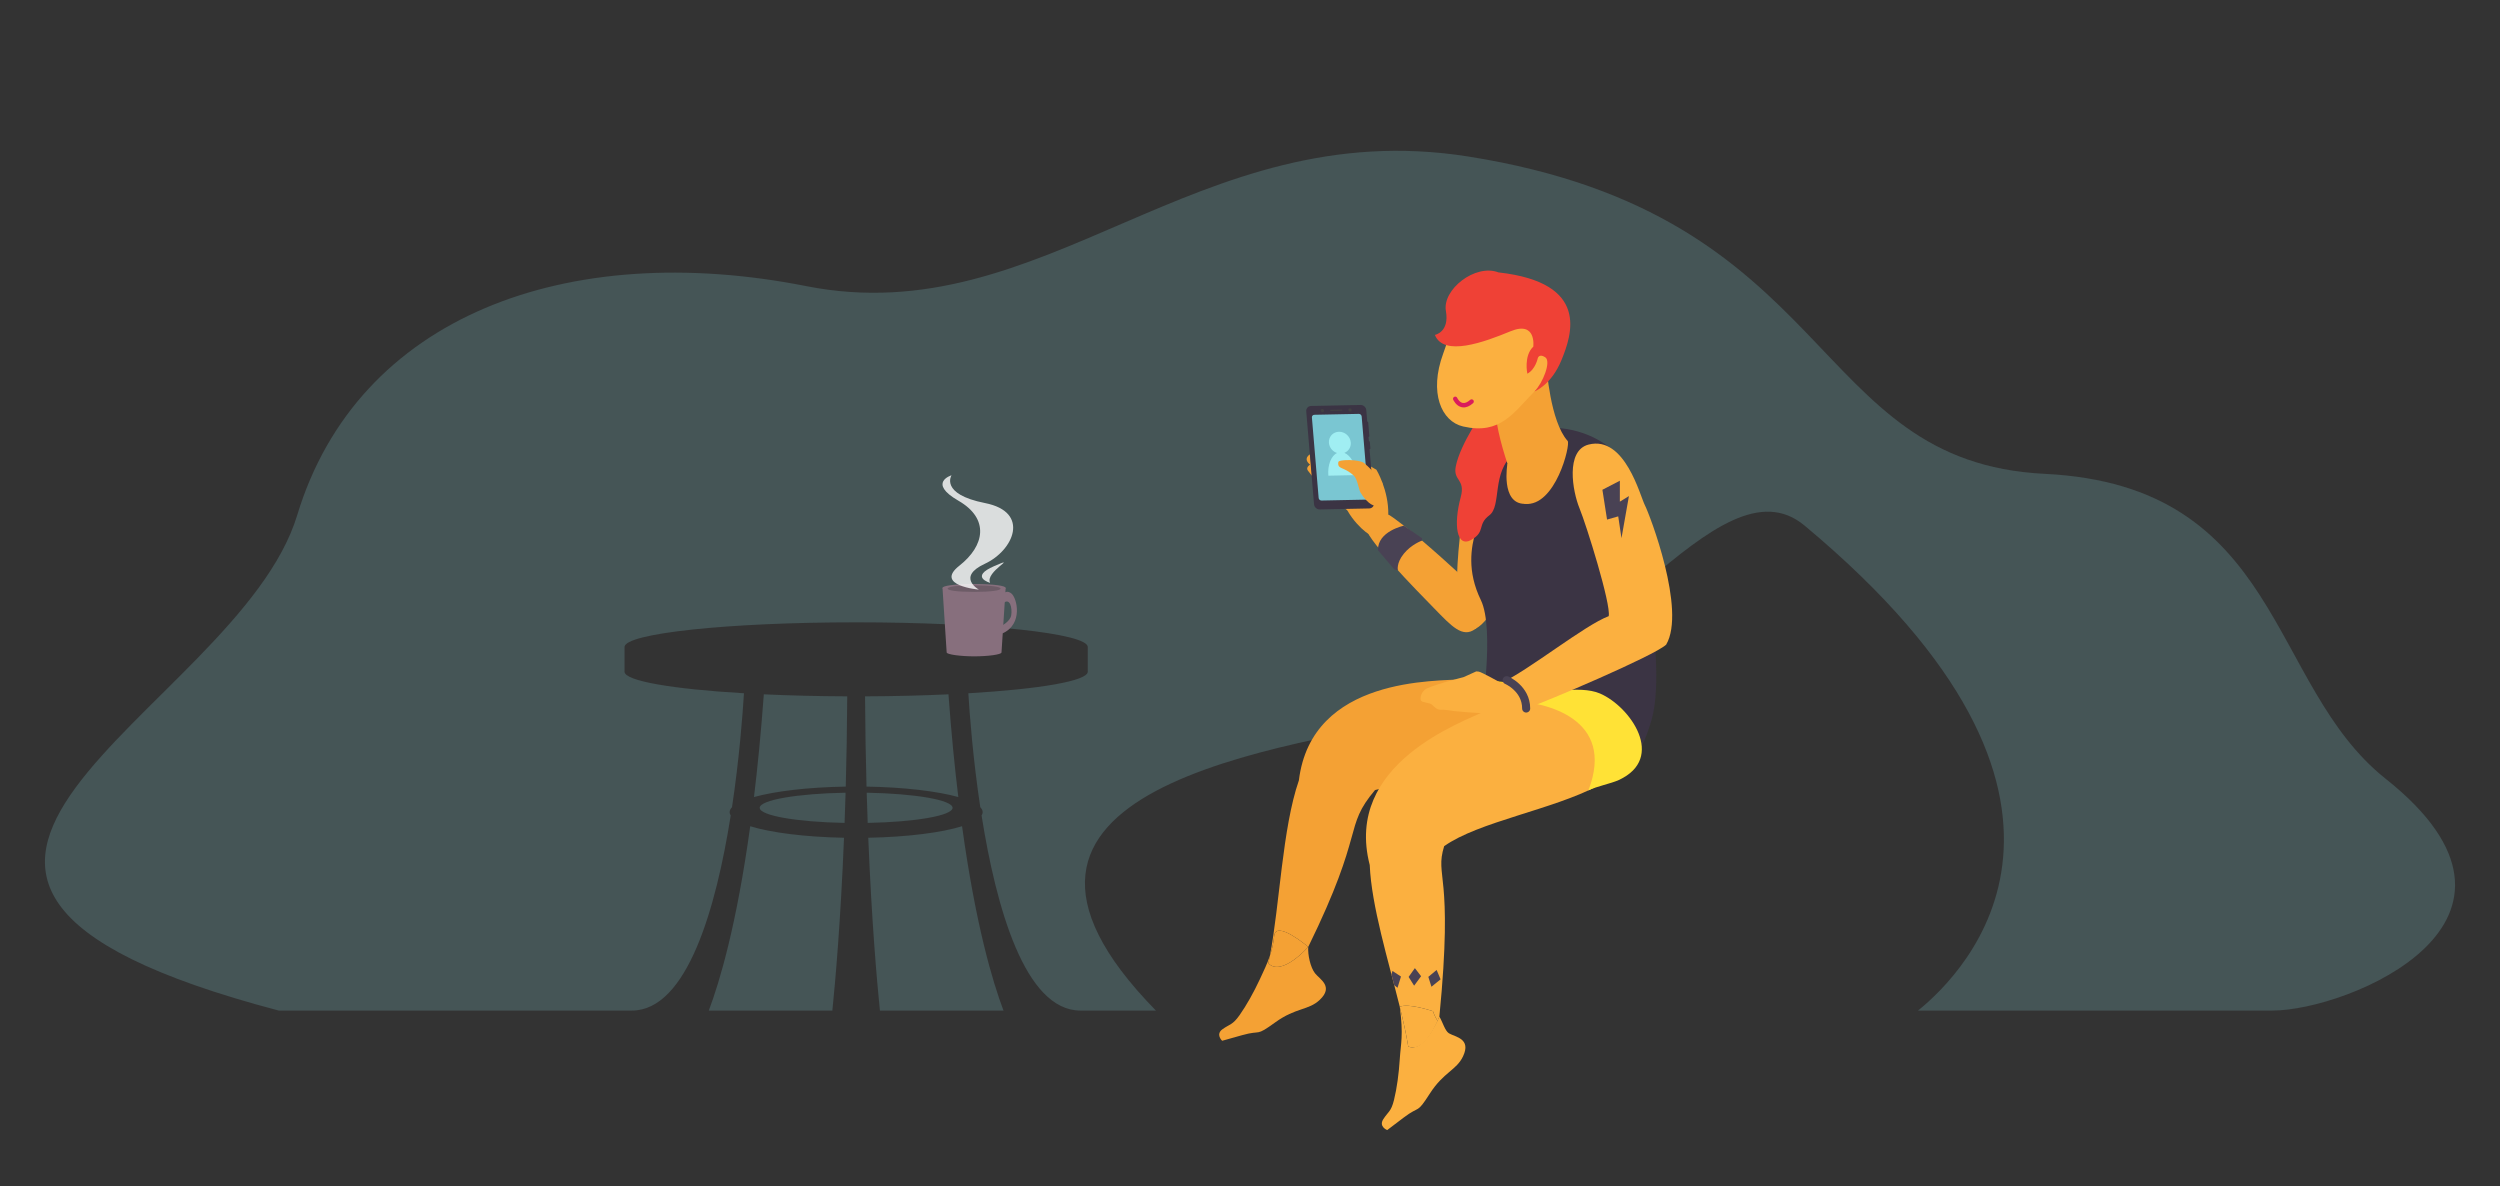 <?xml version="1.0" encoding="utf-8"?>
<!-- Generator: Adobe Illustrator 16.0.0, SVG Export Plug-In . SVG Version: 6.00 Build 0)  -->
<!DOCTYPE svg PUBLIC "-//W3C//DTD SVG 1.1//EN" "http://www.w3.org/Graphics/SVG/1.1/DTD/svg11.dtd">
<svg version="1.1" xmlns="http://www.w3.org/2000/svg" xmlns:xlink="http://www.w3.org/1999/xlink" x="0px" y="0px"
	 width="930.35px" height="441.49px" viewBox="0 0 930.35 441.49" enable-background="new 0 0 930.35 441.49" xml:space="preserve">
<rect x="0" y="0" width="930.35" height="441.49" fill="#333333" stroke="none"/>
<g id="Layer_2">
	<g opacity="0.2">
		<g>
			<path fill="#8ADAE2" d="M279.185,307.473c-5.067,36.768-11.361,57.867-15.42,68.604h45.991
				c1.058-10.33,3.046-32.561,4.338-64.315C299.477,311.479,286.815,309.841,279.185,307.473z M322.533,294.998
				c0.111,3.859,0.235,7.607,0.369,11.24c17.793-0.335,31.59-2.721,31.59-5.616C354.492,297.706,340.505,295.307,322.533,294.998z
				 M314.307,306.238c0.134-3.633,0.258-7.381,0.369-11.24c-17.971,0.309-31.959,2.708-31.959,5.624
				C282.717,303.518,296.515,305.903,314.307,306.238z M352.965,258.387c-9.572,0.444-20.045,0.708-31.049,0.752
				c0.068,11.944,0.266,23.165,0.552,33.587c14.023,0.231,26.306,1.709,34.156,3.888
				C355.25,285.235,354.004,272.534,352.965,258.387z M103.754,376.077h131.365c20.74,0,31.425-38.634,36.811-72.59
				c-0.259-0.406-0.406-0.818-0.406-1.238c0-0.631,0.31-1.247,0.884-1.844c2.737-18.164,3.97-34.564,4.449-42.407
				c-26.5-1.566-44.444-4.577-44.444-8.035v-9.185c0-5.071,38.59-9.184,86.193-9.184s86.193,4.112,86.193,9.184v9.185
				c0,3.458-17.944,6.469-44.444,8.035c0.479,7.843,1.712,24.243,4.449,42.407c0.574,0.597,0.884,1.213,0.884,1.844
				c0,0.42-0.147,0.832-0.406,1.238c5.386,33.956,16.07,72.59,36.811,72.59h28.077c-81.714-83.351,46.889-98.027,104.773-109.885
				c57.918-11.864,104.484-97.378,136.591-70.61c123.145,102.669,59.875,166.264,42.231,180.495h131.871
				c28.025,0,109.119-33.144,42.131-86.296c-44.084-34.979-38.296-109.071-126.836-113.448S684.409,80.114,546.372,58.237
				C444.623,42.11,388.799,124.031,300.014,106.47c-88.785-17.563-166.949,11.054-189.422,85.264
				C88.121,265.942-84.637,326.505,103.754,376.077z M358.026,307.473c-7.632,2.368-20.293,4.007-34.911,4.289
				c1.292,31.755,3.28,53.985,4.338,64.315h45.993C369.388,365.34,363.094,344.24,358.026,307.473z M280.587,296.613
				c7.85-2.179,20.131-3.655,34.154-3.887c0.286-10.423,0.483-21.644,0.552-33.588c-11.003-0.045-21.476-0.308-31.047-0.752
				C283.207,272.534,281.961,285.235,280.587,296.613z"/>
		</g>
	</g>
</g>
<g id="Layer_3">
	<g>
		<path fill="#F4A134" d="M566.296,181.591c-0.256,3.849-4.195,45.445-17.256,52.453c-12.782,2.301-3.955-48.002-2.899-54.71
			c1.053-6.707,2.294-13.638,10.844-16.146C565.531,160.68,566.557,177.743,566.296,181.591z"/>
		<path fill="#F4A134" d="M543.511,213.931c0,0-12.355-11.521-21.386-18.546c-5.799-4.511-5.483-3.81-5.483-3.81
			s-7.143,0.328-8.481,3.922c-1.341,3.595,19.314,24.51,25.612,30.956c6.298,6.447,10.499,11.179,15.268,7.592
			C553.81,230.456,543.511,213.931,543.511,213.931z"/>
		<path fill="#494254" d="M522.435,195.626c0,0-9.84,2.066-9.632,9.145l6.037,7.078l1.375,0.396c0,0-0.688-2.63,2.198-6.186
			s6.786-4.879,6.786-4.879v-0.886L522.435,195.626z"/>
		<path fill="#3B3444" d="M604.777,173.625c0,0,16.966,69.557,9.849,94.215c-13.98,48.44-45.48,3.381-45.48,3.381l-17.969-4.604
			c0,0,5.172-32.461-0.081-43.285c-5.254-10.825-3.65-19.673-1.89-25.8c1.32-4.589,1.739-6.133,1.739-6.133L604.777,173.625z"/>
		<g>
			<path fill="#F4A134" d="M472.011,358.478c0.201-0.913,0.392-1.86,0.577-2.824c-1.01,2.988-2.354,5.781-3.774,8.82
				c-2.262,4.838-4.934,9.646-7.545,13.337c-2.611,3.689-3.615,3.254-6.32,5.196c-2.705,1.943-0.139,4.31-0.139,4.31
				s0,0,7.475-2.101c7.473-2.102,4.652,0.764,12.311-4.771c7.658-5.532,12.389-4.435,16.525-8.349
				c5.305-5.018,0.01-7.659-1.738-9.881s-2.75-6.95-2.531-9.834C486.851,352.382,476.935,363.626,472.011,358.478z"/>
			<path fill="#F4A134" d="M474.173,348.337c-0.244,2.688-0.821,5.056-1.585,7.316c-0.186,0.964-0.376,1.911-0.577,2.824
				c4.924,5.148,14.84-6.096,14.84-6.096S474.739,342.1,474.173,348.337z"/>
			<g>
				<path fill="#F4A134" d="M551.983,253.078c-0.784-0.066-1.526-0.123-2.217-0.17c2.143,0.944,3.214,1.417,3.214,1.417
					s-1.071-0.473-3.214-1.417c-2.426-0.165-4.224-0.216-5.003-0.152c-10.063,0.818-56.644-1.105-61.396,37.652
					c-6.171,17.851-7.123,46.263-10.779,65.245c0.764-2.261,1.341-4.629,1.585-7.316c0.566-6.237,12.678,4.045,12.678,4.045
					c21.482-43.817,12.926-44.211,24.857-58.378c14.131-3.509,25.806-2.469,52.59-3.488
					C571.15,267.609,560.379,256.668,551.983,253.078z"/>
				<path fill="#F7D116" d="M570.231,265.054c3.184-10.563-6.813-11.015-18.248-11.976c8.396,3.59,19.167,14.531,12.314,37.438
					C571.08,290.258,568.474,270.886,570.231,265.054z"/>
			</g>
		</g>
		<path fill="#3B3444" d="M608.214,221.125c-20.656,14.597-48.596-24.379-57.269-29.728c7.749-10.958,1.82-21.28,6.039-28.21
			c0,0,26.296-12.521,45.585,6.408C605.572,172.545,616.339,215.643,608.214,221.125z"/>
		<path fill="#F4A134" d="M560.973,172.549c0,0-2.622,14.933,6.422,14.955C576.438,187.526,560.973,172.549,560.973,172.549z"/>
		<path fill="#F4A134" d="M487.55,169.039c0,0-2.902,1.575-0.006,3.875c0,0-1.699,0.969-0.854,2.179
			c0.846,1.214,1.651,2.068,1.651,2.068L487.55,169.039z"/>
		<path fill="#F4A134" d="M509.36,198.717c-2.422-1.219-10.999-9.585-9.607-16.423c1.391-6.839,1.93-6.857,1.93-6.857
			s-2.558,0.635-3.226,0.927c-0.668,0.295-3.435,0.359-3.435,0.359s-2.315-0.191-3.177-1.517c-0.861-1.328,5.395-2.586,5.395-2.586
			l8.641-1.418l6.335,3.599c0,0,4.605,7.586,4.426,16.773C516.533,197.027,509.36,198.717,509.36,198.717z"/>
		<path fill="#F4A134" d="M500.168,174.789c0,0-4.183,4.629-4.126,6.254c0.057,1.627,1.038,2.498,0.65,3.079
			c-0.388,0.582,0.61,1.903,1.05,2.837c0.442,0.935,6.136,4.537,6.136,4.537l-0.59-16.815L500.168,174.789z"/>
		<g>
			<path fill="#3B3444" d="M491.13,189.589c-1.08,0.021-2.037-0.84-2.128-1.917l-2.9-34.596c-0.088-1.077,0.72-1.976,1.8-1.998
				l18.42-0.377c1.08-0.022,2.038,0.84,2.128,1.917l2.901,34.595c0.089,1.077-0.719,1.976-1.799,1.997L491.13,189.589z"/>
			<path fill="#7AC6D2" d="M491.784,186.271c-0.538,0.011-1.018-0.422-1.063-0.96l-2.511-29.955
				c-0.046-0.538,0.36-0.987,0.899-0.999l16.557-0.338c0.538-0.012,1.018,0.42,1.063,0.958l2.509,29.953
				c0.046,0.539-0.358,0.989-0.896,1L491.784,186.271z"/>
			<path fill="#414042" d="M492.715,152.778c0.031,0.336-0.221,0.614-0.557,0.623c-0.338,0.006-0.634-0.26-0.662-0.598
				c-0.026-0.336,0.222-0.614,0.56-0.621C492.393,152.175,492.689,152.441,492.715,152.778z"/>
			<path fill="#414042" d="M503.027,152.566c0.028,0.336-0.221,0.615-0.559,0.622c-0.335,0.008-0.634-0.259-0.659-0.597
				c-0.029-0.336,0.222-0.614,0.558-0.622C502.705,151.963,502.999,152.229,503.027,152.566z"/>
			<path fill="#414042" d="M499.534,152.638c0.008,0.114-0.078,0.21-0.189,0.213l-4.129,0.085c-0.113,0.002-0.217-0.089-0.226-0.205
				l0,0c-0.01-0.116,0.075-0.209,0.192-0.212l4.125-0.085C499.422,152.432,499.524,152.522,499.534,152.638L499.534,152.638z"/>
			<path fill="#3B3444" d="M509.589,162.28c0.015,0.181-0.119,0.333-0.3,0.336l0,0c-0.183,0.004-0.343-0.142-0.359-0.322
				l-0.426-5.077c-0.016-0.181,0.121-0.331,0.304-0.334l0,0c0.183-0.004,0.341,0.14,0.356,0.32L509.589,162.28z"/>
			<path fill="#3B3444" d="M509.976,166.87c0.016,0.182-0.121,0.331-0.304,0.335l0,0c-0.181,0.002-0.342-0.141-0.355-0.323
				l-0.201-2.403c-0.017-0.182,0.12-0.332,0.302-0.336l0,0c0.181-0.003,0.341,0.141,0.357,0.323L509.976,166.87z"/>
			<path fill="#A0EEF2" d="M504.892,176.804l-10.563,0.217c-0.327-4.006,1.061-7.408,3.237-8.439c-1.622-0.526-2.874-2-3.019-3.766
				c-0.183-2.24,1.487-4.095,3.733-4.142c2.242-0.045,4.213,1.733,4.396,3.975c0.146,1.765-0.861,3.287-2.391,3.878
				C502.623,169.464,504.563,172.798,504.892,176.804z"/>
		</g>
		<path fill="#F4A134" d="M514.458,179.796c0,0-3.064-4.395-6.833-7.481c-1.689-1.387-9.421-1.429-9.575-0.36
			c-0.417,2.88,1.996,1.535,5.789,5.081c1.291,1.207,1.845,5.176,2.441,6.229c0.885,1.555,3.424,4.877,5.504,4.916L514.458,179.796z
			"/>
		<g>
			<path fill="#FBB040" d="M563.365,260.819c-5.062,1.494-8.979,2.967-10.262,3.595c-9.067,4.444-53.123,19.691-43.369,57.502
				c0.632,15.187,6.907,35.495,11.182,52.756c3.176-1.497,12.356,1.641,12.356,1.641c0.334,1.085,0.95,2.366,1.72,3.608
				c0.422-0.966,0.653-1.601,0.653-1.601c5.363-54.408-1.826-51.575,1.78-63.425c12.83-9.118,40.293-13.537,57.266-22.51
				C605.028,265.523,575.062,261.412,563.365,260.819z"/>
			<path fill="#FFE236" d="M595.396,258.068c-7.549-3.235-22.029-0.2-32.03,2.751c11.696,0.593,38.079,6.466,27.742,33.328
				c2.702-1.429,8.435-2.546,11.301-3.865C620.103,282.138,606.763,262.941,595.396,258.068z"/>
			<path fill="#FBB040" d="M524.063,389.422c-0.712-4.471-1.84-9.474-3.146-14.75c1.416,10.696,0.361,13.611-0.008,19.492
				c-0.335,5.329-1.063,10.783-2.144,15.172c-1.081,4.39-2.174,4.352-3.982,7.148c-1.806,2.799,1.448,4.063,1.448,4.063
				s0,0,6.188-4.689c6.186-4.689,4.61-0.992,9.714-8.943c5.102-7.949,9.907-8.658,12.325-13.814c3.103-6.61-2.792-7.133-5.232-8.561
				c-1.481-0.868-2.389-4.298-3.579-6.219C534.071,381.921,529.16,391.779,524.063,389.422z"/>
			<path fill="#FBB040" d="M520.916,374.672c1.307,5.276,2.435,10.279,3.146,14.75c5.098,2.357,9.355-5.9,10.93-9.501
				c-0.77-1.242-1.386-2.523-1.72-3.608C533.272,376.313,524.092,373.175,520.916,374.672z"/>
		</g>
		<path fill="#EF4136" d="M552.579,152.182c0,0-9.189,12.842-10.837,21.443c-1.034,5.402,3.691,4.599,1.866,11.334
			c-2.796,10.316-1.539,19.022,3.911,15.953s2.085-5.659,6.741-9.161s0.698-16.023,9.104-22.904s6.669-32.404,6.669-32.404
			L552.579,152.182z"/>
		<path fill="#F4A134" d="M556.981,148.692c-2.723,7.75,7.671,35.997,10.413,38.812c11.479,1.238,17.148-22.119,15.997-23.399
			c-6.542-7.271-7.868-27.662-7.868-27.662S559.706,140.942,556.981,148.692z"/>
		<path fill="#FBB040" d="M571.025,145.681c-7.738,7.804-12.578,16.232-26.534,13.029c-8.123-1.864-12.768-12.554-7.435-27.082
			c5.021-13.675,6.078-27.367,14.744-27.396C592.594,104.088,587.039,129.526,571.025,145.681z"/>
		<path fill="#EF4136" d="M557.623,101.366c34.198,3.837,27.305,23.241,23.464,32.639c-3.841,9.396-10.062,11.675-10.062,11.675
			c3.085-3.056,6.363-11.222,4.007-12.735c-2.355-1.513-2.77,0.41-2.77,0.41s-0.867,4.127-3.873,5.708c0,0-1.43-6.637,2.214-10.059
			c0,0,1.266-9.755-8.498-5.715c-9.762,4.04-24.841,9.59-28.126,1.344c0,0,5.504-0.978,4.1-8.912
			C536.675,107.788,548.979,98.059,557.623,101.366z"/>
		<g>
			<path fill="#DA1C5C" d="M548.193,150.034c0.337-0.299,0.369-0.816,0.07-1.155c-0.301-0.339-0.815-0.37-1.154-0.07
				c-1.049,0.927-1.991,1.309-2.813,1.133c-1.272-0.276-1.986-1.824-2.002-1.86c-0.183-0.415-0.663-0.6-1.078-0.418
				c-0.415,0.181-0.604,0.664-0.422,1.076c0.042,0.096,1.046,2.335,3.144,2.798c0.181,0.038,0.359,0.064,0.542,0.076
				C545.675,151.69,546.922,151.16,548.193,150.034z"/>
		</g>
		<path fill="#FBB040" d="M612.136,188.032c1.775,3.424,15.435,39.112,7.904,51.878c-4.529,4.162-44.302,21.095-52.094,23.757
			c-5.503-4.318-9.332-9.508-9.332-9.508c10.449-4.802,30.979-21.456,40.053-24.866c0.901-4.432-8.308-33.9-10.883-40.18
			c-2.58-6.281-5.252-21.435,3.371-23.666C604.696,161.943,610.36,184.61,612.136,188.032z"/>
		<path fill="#FBB040" d="M558.614,254.159c0,0-7.394-4.137-8.313-4.222s-0.92-0.085-0.92-0.085l-4.784,2.153
			c0,0-12.784,3.245-14.381,4.672s-1.867,3.507-1.321,4.142s3.209,0.702,3.96,1.386s1.845,1.912,3.073,1.912s1.229,0,1.229,0
			s2.146,0.185,4.043,0.502s22.177,1.82,24.703,0.659s2.044-1.611,2.044-1.611L558.614,254.159z"/>
		<path fill="none" stroke="#494254" stroke-width="3" stroke-linecap="round" stroke-linejoin="round" stroke-miterlimit="10" d="
			M560.694,253.122c0,0,7.257,3.069,7.252,10.545"/>
		<polygon fill="#494254" points="596.317,182.265 602.812,178.896 602.812,186.688 606.188,184.61 603.418,200.283 602.206,192.16 
			598.05,193.356 		"/>
	</g>
	<polygon fill="#494254" points="526.535,360.278 524.201,363.551 526.254,366.813 528.846,363.286 	"/>
	<polygon fill="#494254" points="534.629,360.956 531.54,363.528 532.697,367.205 536.1,364.451 	"/>
	<g>
		<path fill="#494254" d="M521.36,363.413l-3.168-2.084l-0.383,1.304c0.352,1.339,0.7,2.67,1.046,3.992l1.211,0.97L521.36,363.413z"
			/>
	</g>
	<g>
		<path fill="#876F7D" d="M350.744,218.804l1.548,23.982c0,0.808,5.483,1.468,10.204,1.468c5.144,0,10.205-0.66,10.205-1.468
			l1.548-23.982H350.744z"/>
		<path fill="#876F7D" d="M350.744,218.804c0,0.813,4.158,1.468,11.752,1.468c7.595,0,11.753-0.655,11.753-1.468
			c0-0.803-4.158-1.461-11.753-1.461C354.902,217.343,350.744,218.001,350.744,218.804z"/>
		<path fill="#876F7D" d="M372.983,221.603c0,0,1.011-2.408,3.264-0.854s4.662,11.577-3.264,14.996l-0.699-2.642
			c0,0,3.652-1.631,4.041-4.195c0.389-2.565-0.388-6.84-3.186-4.274L372.983,221.603z"/>
		<path fill="#6D5C67" d="M352.652,219.042c0,0.681,3.482,1.229,9.844,1.229c6.362,0,9.845-0.548,9.845-1.229
			c0-0.672-3.482-1.224-9.845-1.224C356.135,217.818,352.652,218.37,352.652,219.042z"/>
		<path opacity="0.8" fill="#FFFFFF" d="M364.282,219.417c0,0-16.743-1.457-7.278-8.889s11.292-17.486-0.333-24.19
			s-2.566-9.472-2.566-9.472s-4.475,6.995,12.469,10.346s10.626,17.633-0.059,22.587S364.282,219.417,364.282,219.417z"/>
		<path opacity="0.8" fill="#FFFFFF" d="M368.46,216.898c0,0-7.869-2.186,1.603-6.266S366.419,212.818,368.46,216.898z"/>
	</g>
</g>
</svg>
